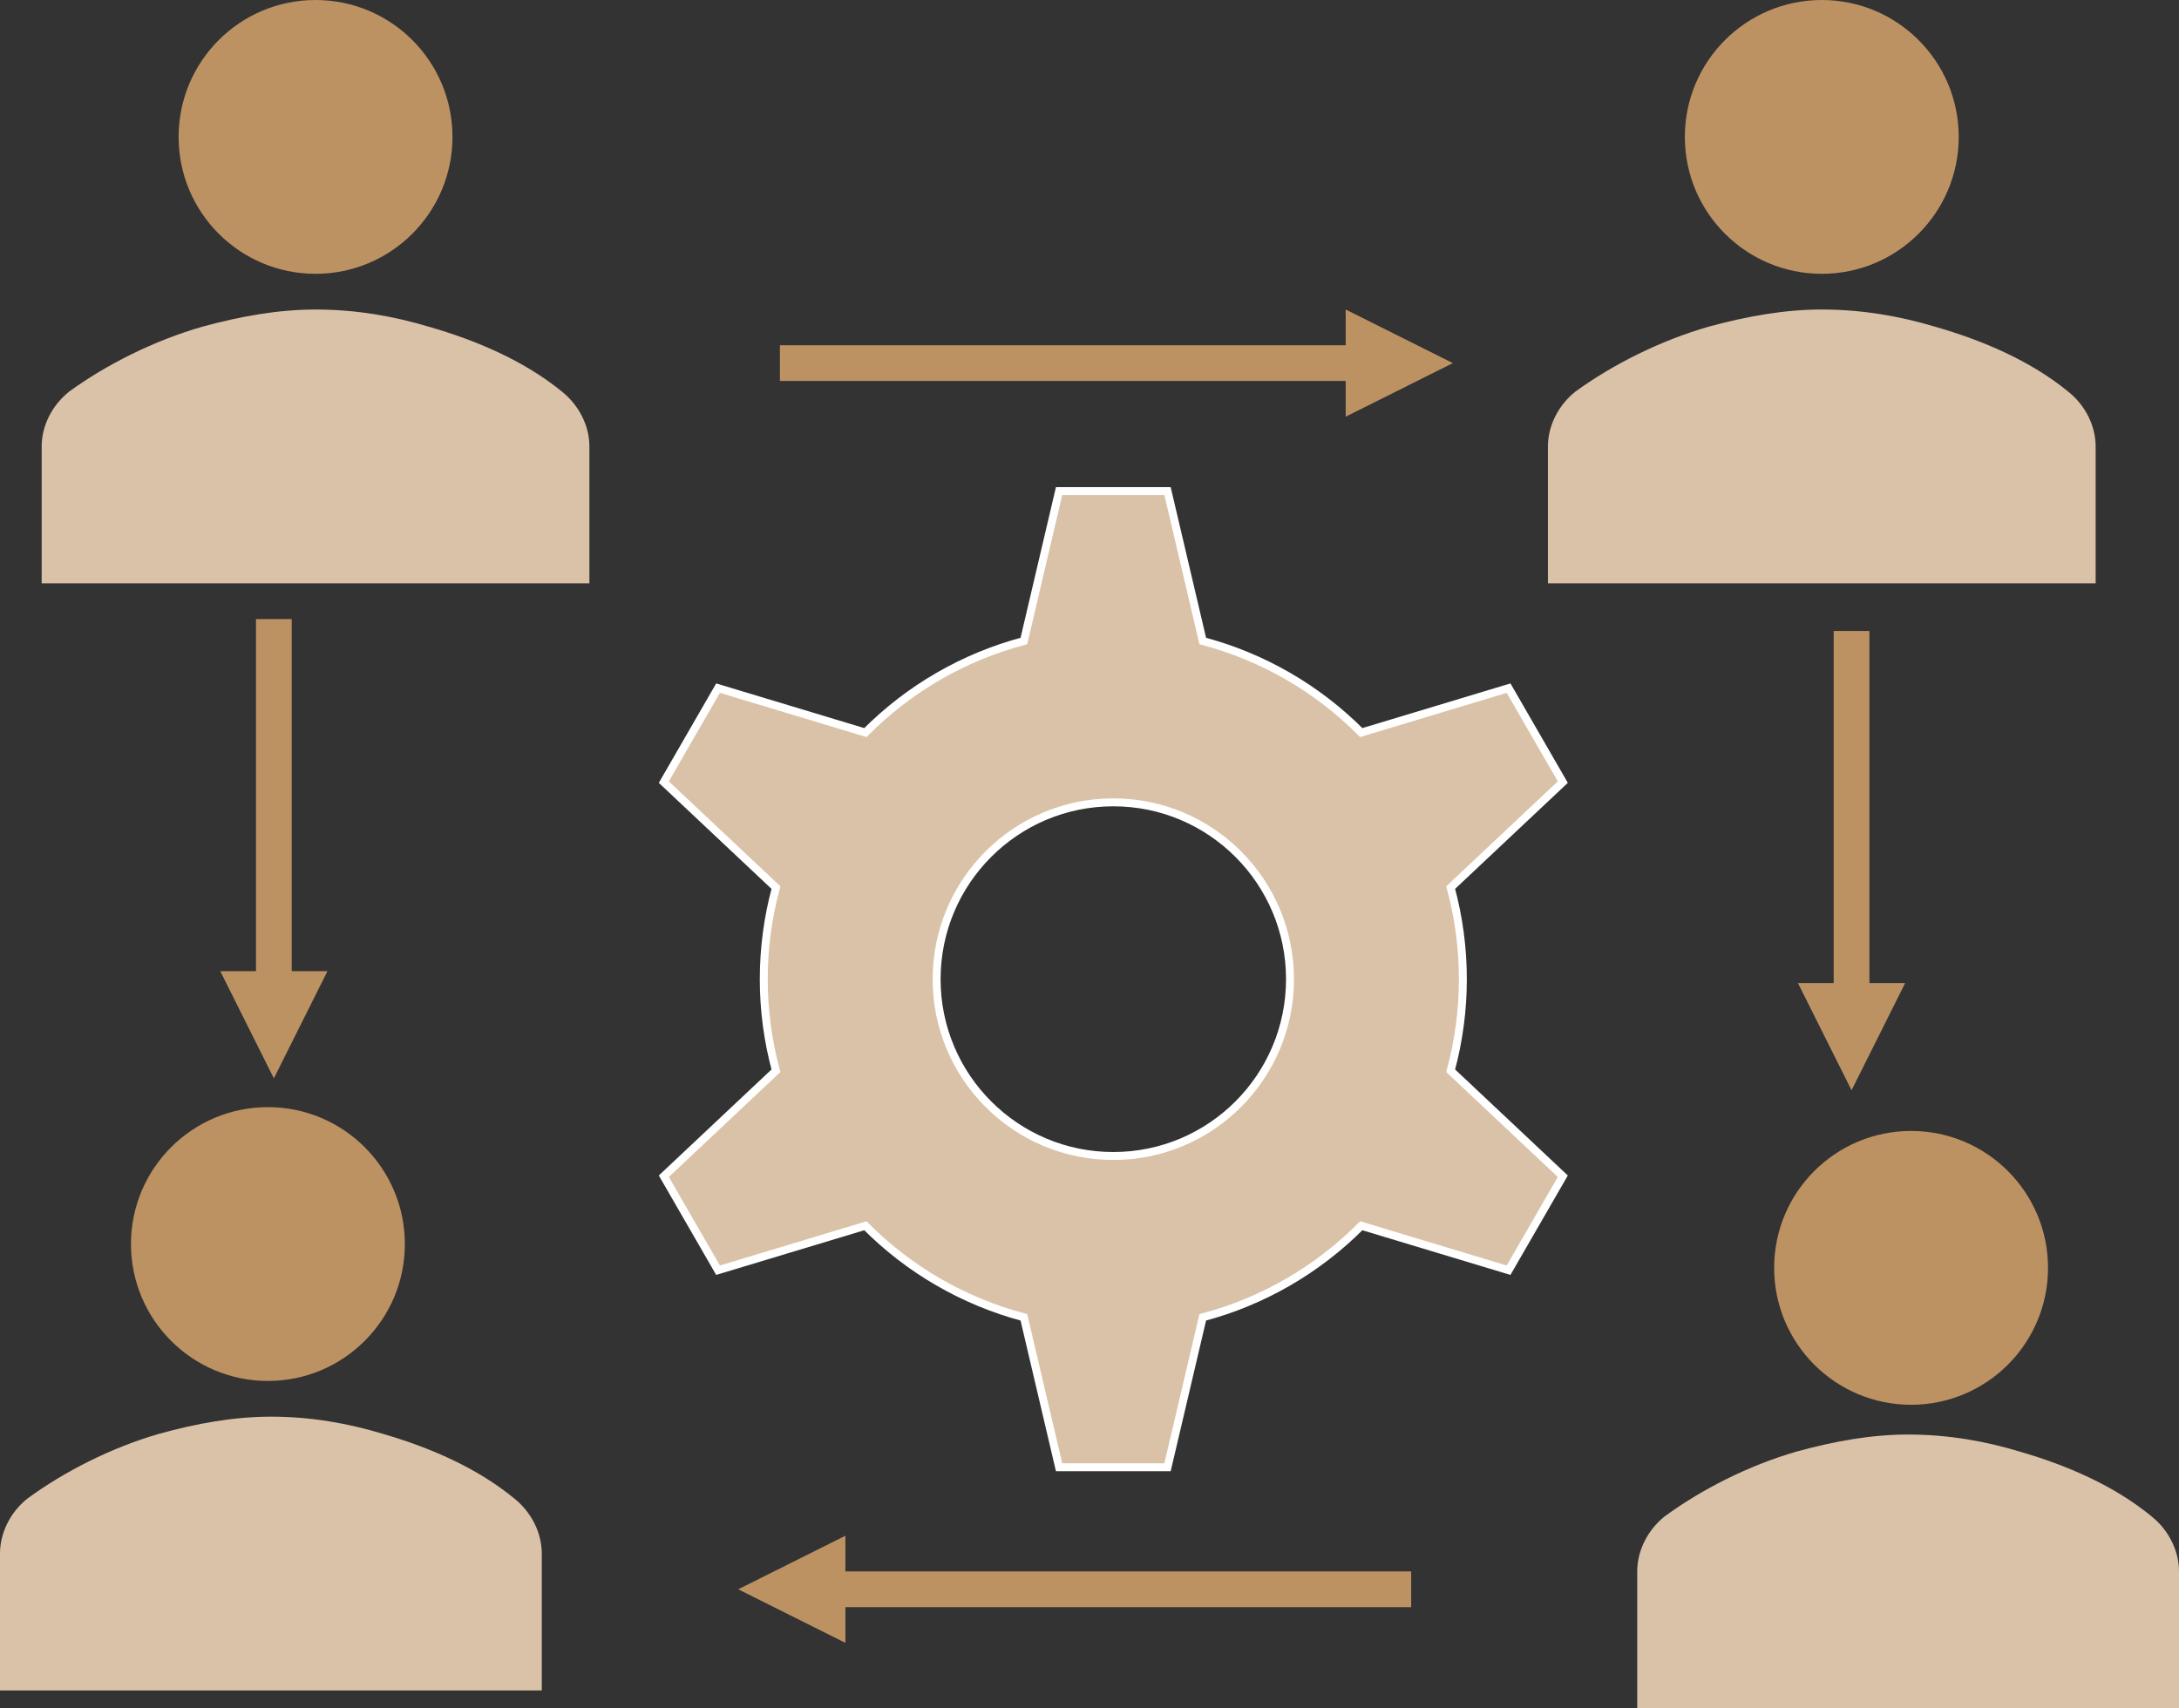 <svg width="366" height="287" xmlns="http://www.w3.org/2000/svg" xmlns:xlink="http://www.w3.org/1999/xlink" xml:space="preserve" overflow="hidden"><rect width="100%" height="100%" fill="#333333" stroke="none"/><defs><clipPath id="clip0"><rect x="457" y="216" width="366" height="287"/></clipPath></defs><g clip-path="url(#clip0)" transform="translate(-457 -216)"><path d="M634.893 298.5 653.107 298.5 659.022 323.687C669.104 326.358 678.293 331.668 685.644 339.072L710.393 331.606 719.5 347.394 700.666 365.115C703.396 375.19 703.396 385.81 700.666 395.885L719.5 413.606 710.393 429.394 685.644 421.928C678.293 429.332 669.104 434.643 659.022 437.313L653.107 462.5 634.893 462.5 628.978 437.313C618.897 434.642 609.708 429.332 602.356 421.928L577.607 429.394 568.5 413.606 587.334 395.885C584.604 385.81 584.604 375.19 587.334 365.115L568.5 347.394 577.607 331.606 602.356 339.072C609.708 331.668 618.897 326.358 628.978 323.687L634.893 298.5ZM644 350.794C627.609 350.794 614.322 364.094 614.322 380.5 614.322 396.906 627.609 410.206 644 410.206 660.391 410.206 673.678 396.906 673.678 380.5 673.678 364.094 660.391 350.794 644 350.794Z" stroke="#FFFFFF" stroke-width="1.333" stroke-miterlimit="8" fill="#DAC2A8" fill-rule="evenodd"/><path d="M786 239C786 251.703 775.7 262 763 262 750.297 262 740 251.703 740 239 740 226.297 750.297 216 763 216 775.7 216 786 226.297 786 239Z" fill="#BD9263" fill-rule="evenodd"/><path d="M809 314 809 291C809 287.55 807.28 284.1 804.4 281.8 798.08 276.625 790.03 273.175 781.98 270.875 776.23 269.15 769.9 268 763 268 756.675 268 750.35 269.15 744.025 270.875 735.975 273.175 727.925 277.2 721.6 281.8 718.725 284.1 717 287.55 717 291L717 314 809 314Z" fill="#DAC2A8" fill-rule="evenodd"/><path d="M533 239C533 251.703 522.703 262 510 262 497.297 262 487 251.703 487 239 487 226.297 497.297 216 510 216 522.703 216 533 226.297 533 239Z" fill="#BD9263" fill-rule="evenodd"/><path d="M556 314 556 291C556 287.55 554.275 284.1 551.4 281.8 545.075 276.625 537.025 273.175 528.975 270.875 523.225 269.15 516.9 268 510 268 503.675 268 497.35 269.15 491.025 270.875 482.975 273.175 474.925 277.2 468.6 281.8 465.725 284.1 464 287.55 464 291L464 314 556 314Z" fill="#DAC2A8" fill-rule="evenodd"/><path d="M525 425C525 437.703 514.703 448 502 448 489.297 448 479 437.703 479 425 479 412.297 489.297 402 502 402 514.703 402 525 412.297 525 425Z" fill="#BD9263" fill-rule="evenodd"/><path d="M548 500 548 477C548 473.55 546.294 470.1 543.45 467.8 537.194 462.625 529.231 459.175 521.269 456.875 515.581 455.15 509.325 454 502.5 454 496.244 454 489.988 455.15 483.731 456.875 475.769 459.175 467.806 463.2 461.55 467.8 458.706 470.1 457 473.55 457 477L457 500 548 500Z" fill="#DAC2A8" fill-rule="evenodd"/><path d="M801 429C801 441.703 790.7 452 778 452 765.3 452 755 441.703 755 429 755 416.297 765.3 406 778 406 790.7 406 801 416.297 801 429Z" fill="#BD9263" fill-rule="evenodd"/><path d="M823 503 823 480C823 476.55 821.29 473.1 818.45 470.8 812.19 465.625 804.23 462.175 796.27 459.875 790.58 458.15 784.33 457 777.5 457 771.24 457 764.99 458.15 758.731 459.875 750.769 462.175 742.806 466.2 736.55 470.8 733.706 473.1 732 476.55 732 480L732 503 823 503Z" fill="#DAC2A8" fill-rule="evenodd"/><path d="M588 274 686.032 274 686.032 280 588 280ZM683.032 268 701.032 277 683.032 286Z" fill="#BD9263"/><path d="M771 322 771 384.162 765 384.162 765 322ZM777 381.162 768 399.162 759 381.162Z" fill="#BD9263"/><path d="M2.78647e-06-3 98.032-3 98.032 3-2.78647e-06 3ZM95.032-9 113.032 0 95.032 9Z" fill="#BD9263" transform="matrix(-1 0 0 1 694.032 483)"/><path d="M506 320 506 382.162 500 382.162 500 320ZM512 379.162 503 397.162 494 379.162Z" fill="#BD9263"/></g></svg>